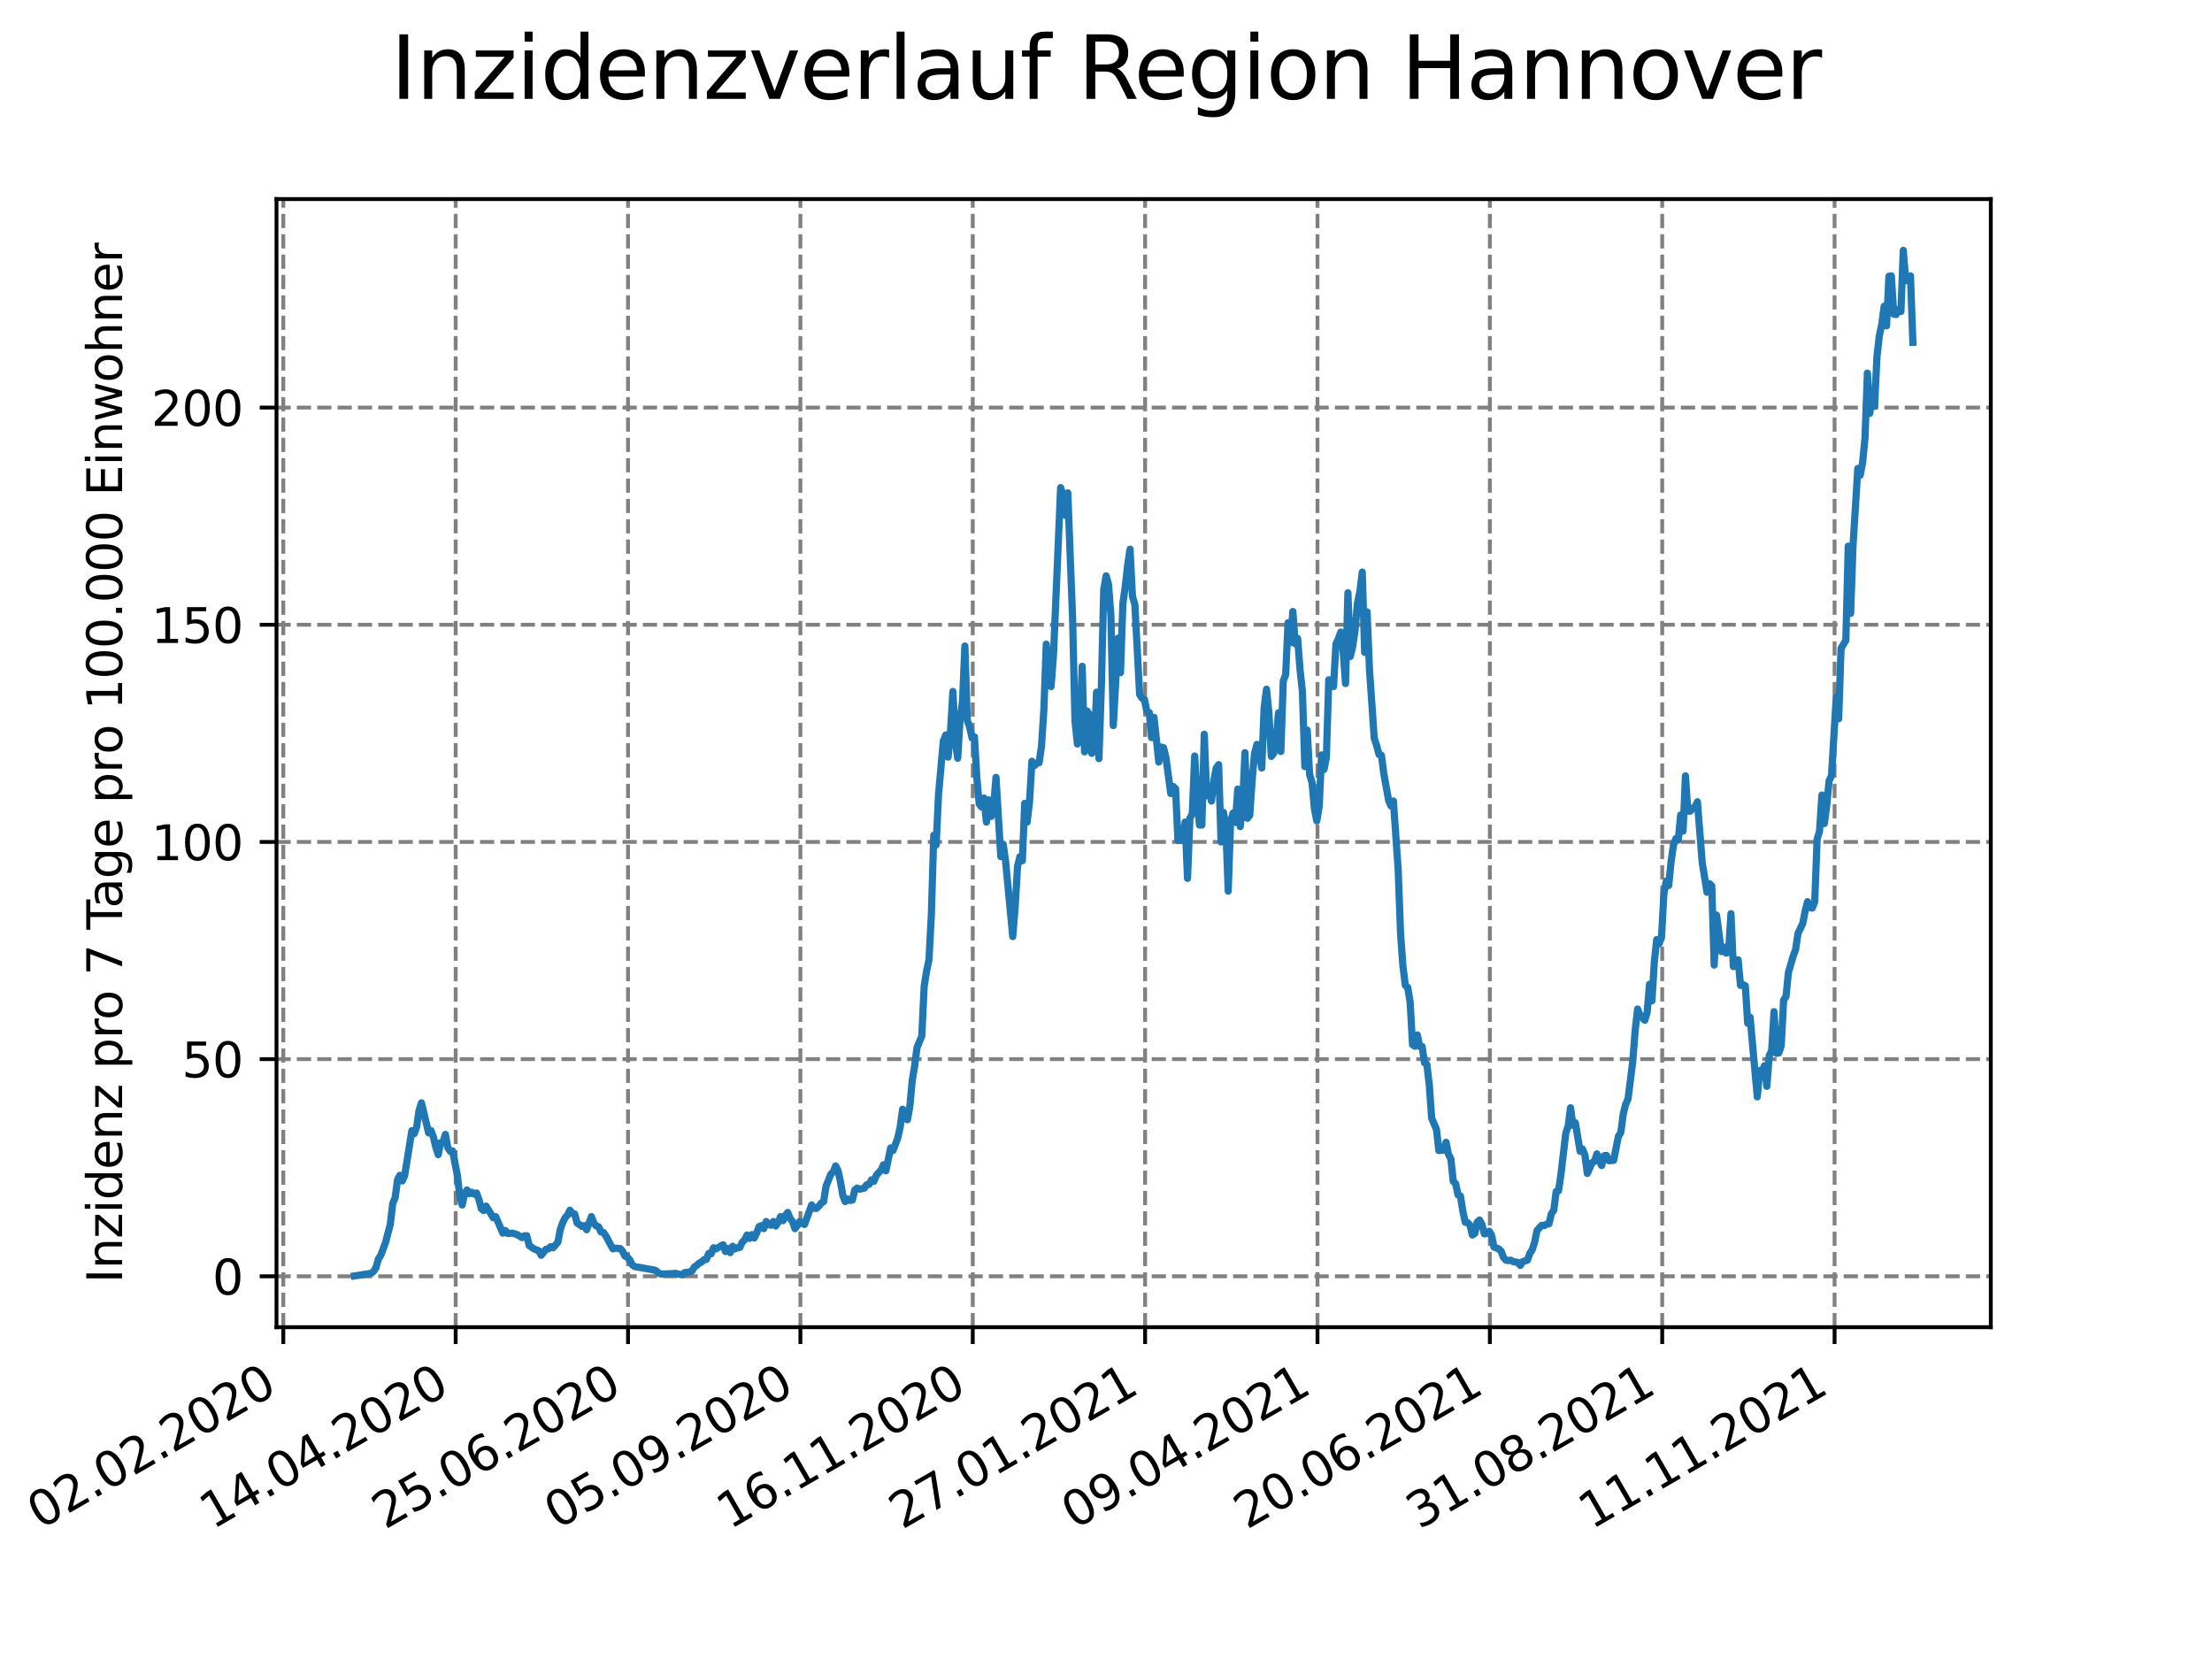 <?xml version="1.0" encoding="utf-8" standalone="no"?>
<!DOCTYPE svg PUBLIC "-//W3C//DTD SVG 1.1//EN"
  "http://www.w3.org/Graphics/SVG/1.1/DTD/svg11.dtd">
<svg xmlns:xlink="http://www.w3.org/1999/xlink" width="460.8pt" height="345.6pt" viewBox="0 0 460.8 345.6" xmlns="http://www.w3.org/2000/svg" version="1.1">
 <defs>
  <style type="text/css">*{stroke-linejoin: round; stroke-linecap: butt}</style>
 </defs>
 <g id="figure_1">
  <g id="patch_1">
   <path d="M 0 345.6 
L 460.8 345.6 
L 460.8 0 
L 0 0 
z
" style="fill: #ffffff"/>
  </g>
  <g id="axes_1">
   <g id="patch_2">
    <path d="M 57.6 276.48 
L 414.72 276.48 
L 414.72 41.472 
L 57.6 41.472 
z
" style="fill: #ffffff"/>
   </g>
   <g id="matplotlib.axis_1">
    <g id="xtick_1">
     <g id="line2d_1">
      <path d="M 59.017 276.48 
L 59.017 41.472 
" clip-path="url(#p703b6e225c)" style="fill: none; stroke-dasharray: 2.96,1.28; stroke-dashoffset: 0; stroke: #808080; stroke-width: 0.8"/>
     </g>
     <g id="line2d_2">
      <defs>
       <path id="md70d2557c0" d="M 0 0 
L 0 3.5 
" style="stroke: #000000; stroke-width: 0.8"/>
      </defs>
      <g>
       <use xlink:href="#md70d2557c0" x="59.017" y="276.48" style="stroke: #000000; stroke-width: 0.8"/>
      </g>
     </g>
     <g id="text_1">
      <!-- 02.02.2020 -->
      <g transform="translate(8.392 318.689)rotate(-30)scale(0.1 -0.1)">
       <defs>
        <path id="DejaVuSans-30" d="M 2034 4250 
Q 1547 4250 1301 3770 
Q 1056 3291 1056 2328 
Q 1056 1369 1301 889 
Q 1547 409 2034 409 
Q 2525 409 2770 889 
Q 3016 1369 3016 2328 
Q 3016 3291 2770 3770 
Q 2525 4250 2034 4250 
z
M 2034 4750 
Q 2819 4750 3233 4129 
Q 3647 3509 3647 2328 
Q 3647 1150 3233 529 
Q 2819 -91 2034 -91 
Q 1250 -91 836 529 
Q 422 1150 422 2328 
Q 422 3509 836 4129 
Q 1250 4750 2034 4750 
z
" transform="scale(0.016)"/>
        <path id="DejaVuSans-32" d="M 1228 531 
L 3431 531 
L 3431 0 
L 469 0 
L 469 531 
Q 828 903 1448 1529 
Q 2069 2156 2228 2338 
Q 2531 2678 2651 2914 
Q 2772 3150 2772 3378 
Q 2772 3750 2511 3984 
Q 2250 4219 1831 4219 
Q 1534 4219 1204 4116 
Q 875 4013 500 3803 
L 500 4441 
Q 881 4594 1212 4672 
Q 1544 4750 1819 4750 
Q 2544 4750 2975 4387 
Q 3406 4025 3406 3419 
Q 3406 3131 3298 2873 
Q 3191 2616 2906 2266 
Q 2828 2175 2409 1742 
Q 1991 1309 1228 531 
z
" transform="scale(0.016)"/>
        <path id="DejaVuSans-2e" d="M 684 794 
L 1344 794 
L 1344 0 
L 684 0 
L 684 794 
z
" transform="scale(0.016)"/>
       </defs>
       <use xlink:href="#DejaVuSans-30"/>
       <use xlink:href="#DejaVuSans-32" x="63.623"/>
       <use xlink:href="#DejaVuSans-2e" x="127.246"/>
       <use xlink:href="#DejaVuSans-30" x="159.033"/>
       <use xlink:href="#DejaVuSans-32" x="222.656"/>
       <use xlink:href="#DejaVuSans-2e" x="286.279"/>
       <use xlink:href="#DejaVuSans-32" x="318.066"/>
       <use xlink:href="#DejaVuSans-30" x="381.689"/>
       <use xlink:href="#DejaVuSans-32" x="445.312"/>
       <use xlink:href="#DejaVuSans-30" x="508.936"/>
      </g>
     </g>
    </g>
    <g id="xtick_2">
     <g id="line2d_3">
      <path d="M 94.924 276.48 
L 94.924 41.472 
" clip-path="url(#p703b6e225c)" style="fill: none; stroke-dasharray: 2.96,1.28; stroke-dashoffset: 0; stroke: #808080; stroke-width: 0.8"/>
     </g>
     <g id="line2d_4">
      <g>
       <use xlink:href="#md70d2557c0" x="94.924" y="276.48" style="stroke: #000000; stroke-width: 0.8"/>
      </g>
     </g>
     <g id="text_2">
      <!-- 14.04.2020 -->
      <g transform="translate(44.298 318.689)rotate(-30)scale(0.1 -0.1)">
       <defs>
        <path id="DejaVuSans-31" d="M 794 531 
L 1825 531 
L 1825 4091 
L 703 3866 
L 703 4441 
L 1819 4666 
L 2450 4666 
L 2450 531 
L 3481 531 
L 3481 0 
L 794 0 
L 794 531 
z
" transform="scale(0.016)"/>
        <path id="DejaVuSans-34" d="M 2419 4116 
L 825 1625 
L 2419 1625 
L 2419 4116 
z
M 2253 4666 
L 3047 4666 
L 3047 1625 
L 3713 1625 
L 3713 1100 
L 3047 1100 
L 3047 0 
L 2419 0 
L 2419 1100 
L 313 1100 
L 313 1709 
L 2253 4666 
z
" transform="scale(0.016)"/>
       </defs>
       <use xlink:href="#DejaVuSans-31"/>
       <use xlink:href="#DejaVuSans-34" x="63.623"/>
       <use xlink:href="#DejaVuSans-2e" x="127.246"/>
       <use xlink:href="#DejaVuSans-30" x="159.033"/>
       <use xlink:href="#DejaVuSans-34" x="222.656"/>
       <use xlink:href="#DejaVuSans-2e" x="286.279"/>
       <use xlink:href="#DejaVuSans-32" x="318.066"/>
       <use xlink:href="#DejaVuSans-30" x="381.689"/>
       <use xlink:href="#DejaVuSans-32" x="445.312"/>
       <use xlink:href="#DejaVuSans-30" x="508.936"/>
      </g>
     </g>
    </g>
    <g id="xtick_3">
     <g id="line2d_5">
      <path d="M 130.83 276.48 
L 130.83 41.472 
" clip-path="url(#p703b6e225c)" style="fill: none; stroke-dasharray: 2.96,1.28; stroke-dashoffset: 0; stroke: #808080; stroke-width: 0.8"/>
     </g>
     <g id="line2d_6">
      <g>
       <use xlink:href="#md70d2557c0" x="130.83" y="276.48" style="stroke: #000000; stroke-width: 0.8"/>
      </g>
     </g>
     <g id="text_3">
      <!-- 25.06.2020 -->
      <g transform="translate(80.205 318.689)rotate(-30)scale(0.1 -0.1)">
       <defs>
        <path id="DejaVuSans-35" d="M 691 4666 
L 3169 4666 
L 3169 4134 
L 1269 4134 
L 1269 2991 
Q 1406 3038 1543 3061 
Q 1681 3084 1819 3084 
Q 2600 3084 3056 2656 
Q 3513 2228 3513 1497 
Q 3513 744 3044 326 
Q 2575 -91 1722 -91 
Q 1428 -91 1123 -41 
Q 819 9 494 109 
L 494 744 
Q 775 591 1075 516 
Q 1375 441 1709 441 
Q 2250 441 2565 725 
Q 2881 1009 2881 1497 
Q 2881 1984 2565 2268 
Q 2250 2553 1709 2553 
Q 1456 2553 1204 2497 
Q 953 2441 691 2322 
L 691 4666 
z
" transform="scale(0.016)"/>
        <path id="DejaVuSans-36" d="M 2113 2584 
Q 1688 2584 1439 2293 
Q 1191 2003 1191 1497 
Q 1191 994 1439 701 
Q 1688 409 2113 409 
Q 2538 409 2786 701 
Q 3034 994 3034 1497 
Q 3034 2003 2786 2293 
Q 2538 2584 2113 2584 
z
M 3366 4563 
L 3366 3988 
Q 3128 4100 2886 4159 
Q 2644 4219 2406 4219 
Q 1781 4219 1451 3797 
Q 1122 3375 1075 2522 
Q 1259 2794 1537 2939 
Q 1816 3084 2150 3084 
Q 2853 3084 3261 2657 
Q 3669 2231 3669 1497 
Q 3669 778 3244 343 
Q 2819 -91 2113 -91 
Q 1303 -91 875 529 
Q 447 1150 447 2328 
Q 447 3434 972 4092 
Q 1497 4750 2381 4750 
Q 2619 4750 2861 4703 
Q 3103 4656 3366 4563 
z
" transform="scale(0.016)"/>
       </defs>
       <use xlink:href="#DejaVuSans-32"/>
       <use xlink:href="#DejaVuSans-35" x="63.623"/>
       <use xlink:href="#DejaVuSans-2e" x="127.246"/>
       <use xlink:href="#DejaVuSans-30" x="159.033"/>
       <use xlink:href="#DejaVuSans-36" x="222.656"/>
       <use xlink:href="#DejaVuSans-2e" x="286.279"/>
       <use xlink:href="#DejaVuSans-32" x="318.066"/>
       <use xlink:href="#DejaVuSans-30" x="381.689"/>
       <use xlink:href="#DejaVuSans-32" x="445.312"/>
       <use xlink:href="#DejaVuSans-30" x="508.936"/>
      </g>
     </g>
    </g>
    <g id="xtick_4">
     <g id="line2d_7">
      <path d="M 166.737 276.48 
L 166.737 41.472 
" clip-path="url(#p703b6e225c)" style="fill: none; stroke-dasharray: 2.96,1.28; stroke-dashoffset: 0; stroke: #808080; stroke-width: 0.8"/>
     </g>
     <g id="line2d_8">
      <g>
       <use xlink:href="#md70d2557c0" x="166.737" y="276.48" style="stroke: #000000; stroke-width: 0.8"/>
      </g>
     </g>
     <g id="text_4">
      <!-- 05.09.2020 -->
      <g transform="translate(116.111 318.689)rotate(-30)scale(0.1 -0.1)">
       <defs>
        <path id="DejaVuSans-39" d="M 703 97 
L 703 672 
Q 941 559 1184 500 
Q 1428 441 1663 441 
Q 2288 441 2617 861 
Q 2947 1281 2994 2138 
Q 2813 1869 2534 1725 
Q 2256 1581 1919 1581 
Q 1219 1581 811 2004 
Q 403 2428 403 3163 
Q 403 3881 828 4315 
Q 1253 4750 1959 4750 
Q 2769 4750 3195 4129 
Q 3622 3509 3622 2328 
Q 3622 1225 3098 567 
Q 2575 -91 1691 -91 
Q 1453 -91 1209 -44 
Q 966 3 703 97 
z
M 1959 2075 
Q 2384 2075 2632 2365 
Q 2881 2656 2881 3163 
Q 2881 3666 2632 3958 
Q 2384 4250 1959 4250 
Q 1534 4250 1286 3958 
Q 1038 3666 1038 3163 
Q 1038 2656 1286 2365 
Q 1534 2075 1959 2075 
z
" transform="scale(0.016)"/>
       </defs>
       <use xlink:href="#DejaVuSans-30"/>
       <use xlink:href="#DejaVuSans-35" x="63.623"/>
       <use xlink:href="#DejaVuSans-2e" x="127.246"/>
       <use xlink:href="#DejaVuSans-30" x="159.033"/>
       <use xlink:href="#DejaVuSans-39" x="222.656"/>
       <use xlink:href="#DejaVuSans-2e" x="286.279"/>
       <use xlink:href="#DejaVuSans-32" x="318.066"/>
       <use xlink:href="#DejaVuSans-30" x="381.689"/>
       <use xlink:href="#DejaVuSans-32" x="445.312"/>
       <use xlink:href="#DejaVuSans-30" x="508.936"/>
      </g>
     </g>
    </g>
    <g id="xtick_5">
     <g id="line2d_9">
      <path d="M 202.643 276.48 
L 202.643 41.472 
" clip-path="url(#p703b6e225c)" style="fill: none; stroke-dasharray: 2.96,1.28; stroke-dashoffset: 0; stroke: #808080; stroke-width: 0.8"/>
     </g>
     <g id="line2d_10">
      <g>
       <use xlink:href="#md70d2557c0" x="202.643" y="276.48" style="stroke: #000000; stroke-width: 0.8"/>
      </g>
     </g>
     <g id="text_5">
      <!-- 16.11.2020 -->
      <g transform="translate(152.018 318.689)rotate(-30)scale(0.1 -0.1)">
       <use xlink:href="#DejaVuSans-31"/>
       <use xlink:href="#DejaVuSans-36" x="63.623"/>
       <use xlink:href="#DejaVuSans-2e" x="127.246"/>
       <use xlink:href="#DejaVuSans-31" x="159.033"/>
       <use xlink:href="#DejaVuSans-31" x="222.656"/>
       <use xlink:href="#DejaVuSans-2e" x="286.279"/>
       <use xlink:href="#DejaVuSans-32" x="318.066"/>
       <use xlink:href="#DejaVuSans-30" x="381.689"/>
       <use xlink:href="#DejaVuSans-32" x="445.312"/>
       <use xlink:href="#DejaVuSans-30" x="508.936"/>
      </g>
     </g>
    </g>
    <g id="xtick_6">
     <g id="line2d_11">
      <path d="M 238.55 276.48 
L 238.55 41.472 
" clip-path="url(#p703b6e225c)" style="fill: none; stroke-dasharray: 2.96,1.28; stroke-dashoffset: 0; stroke: #808080; stroke-width: 0.8"/>
     </g>
     <g id="line2d_12">
      <g>
       <use xlink:href="#md70d2557c0" x="238.55" y="276.48" style="stroke: #000000; stroke-width: 0.8"/>
      </g>
     </g>
     <g id="text_6">
      <!-- 27.01.2021 -->
      <g transform="translate(187.924 318.689)rotate(-30)scale(0.1 -0.1)">
       <defs>
        <path id="DejaVuSans-37" d="M 525 4666 
L 3525 4666 
L 3525 4397 
L 1831 0 
L 1172 0 
L 2766 4134 
L 525 4134 
L 525 4666 
z
" transform="scale(0.016)"/>
       </defs>
       <use xlink:href="#DejaVuSans-32"/>
       <use xlink:href="#DejaVuSans-37" x="63.623"/>
       <use xlink:href="#DejaVuSans-2e" x="127.246"/>
       <use xlink:href="#DejaVuSans-30" x="159.033"/>
       <use xlink:href="#DejaVuSans-31" x="222.656"/>
       <use xlink:href="#DejaVuSans-2e" x="286.279"/>
       <use xlink:href="#DejaVuSans-32" x="318.066"/>
       <use xlink:href="#DejaVuSans-30" x="381.689"/>
       <use xlink:href="#DejaVuSans-32" x="445.312"/>
       <use xlink:href="#DejaVuSans-31" x="508.936"/>
      </g>
     </g>
    </g>
    <g id="xtick_7">
     <g id="line2d_13">
      <path d="M 274.456 276.48 
L 274.456 41.472 
" clip-path="url(#p703b6e225c)" style="fill: none; stroke-dasharray: 2.96,1.28; stroke-dashoffset: 0; stroke: #808080; stroke-width: 0.8"/>
     </g>
     <g id="line2d_14">
      <g>
       <use xlink:href="#md70d2557c0" x="274.456" y="276.48" style="stroke: #000000; stroke-width: 0.8"/>
      </g>
     </g>
     <g id="text_7">
      <!-- 09.04.2021 -->
      <g transform="translate(223.831 318.689)rotate(-30)scale(0.1 -0.1)">
       <use xlink:href="#DejaVuSans-30"/>
       <use xlink:href="#DejaVuSans-39" x="63.623"/>
       <use xlink:href="#DejaVuSans-2e" x="127.246"/>
       <use xlink:href="#DejaVuSans-30" x="159.033"/>
       <use xlink:href="#DejaVuSans-34" x="222.656"/>
       <use xlink:href="#DejaVuSans-2e" x="286.279"/>
       <use xlink:href="#DejaVuSans-32" x="318.066"/>
       <use xlink:href="#DejaVuSans-30" x="381.689"/>
       <use xlink:href="#DejaVuSans-32" x="445.312"/>
       <use xlink:href="#DejaVuSans-31" x="508.936"/>
      </g>
     </g>
    </g>
    <g id="xtick_8">
     <g id="line2d_15">
      <path d="M 310.363 276.48 
L 310.363 41.472 
" clip-path="url(#p703b6e225c)" style="fill: none; stroke-dasharray: 2.96,1.28; stroke-dashoffset: 0; stroke: #808080; stroke-width: 0.8"/>
     </g>
     <g id="line2d_16">
      <g>
       <use xlink:href="#md70d2557c0" x="310.363" y="276.48" style="stroke: #000000; stroke-width: 0.8"/>
      </g>
     </g>
     <g id="text_8">
      <!-- 20.06.2021 -->
      <g transform="translate(259.737 318.689)rotate(-30)scale(0.1 -0.1)">
       <use xlink:href="#DejaVuSans-32"/>
       <use xlink:href="#DejaVuSans-30" x="63.623"/>
       <use xlink:href="#DejaVuSans-2e" x="127.246"/>
       <use xlink:href="#DejaVuSans-30" x="159.033"/>
       <use xlink:href="#DejaVuSans-36" x="222.656"/>
       <use xlink:href="#DejaVuSans-2e" x="286.279"/>
       <use xlink:href="#DejaVuSans-32" x="318.066"/>
       <use xlink:href="#DejaVuSans-30" x="381.689"/>
       <use xlink:href="#DejaVuSans-32" x="445.312"/>
       <use xlink:href="#DejaVuSans-31" x="508.936"/>
      </g>
     </g>
    </g>
    <g id="xtick_9">
     <g id="line2d_17">
      <path d="M 346.269 276.48 
L 346.269 41.472 
" clip-path="url(#p703b6e225c)" style="fill: none; stroke-dasharray: 2.96,1.28; stroke-dashoffset: 0; stroke: #808080; stroke-width: 0.8"/>
     </g>
     <g id="line2d_18">
      <g>
       <use xlink:href="#md70d2557c0" x="346.269" y="276.48" style="stroke: #000000; stroke-width: 0.8"/>
      </g>
     </g>
     <g id="text_9">
      <!-- 31.08.2021 -->
      <g transform="translate(295.644 318.689)rotate(-30)scale(0.1 -0.1)">
       <defs>
        <path id="DejaVuSans-33" d="M 2597 2516 
Q 3050 2419 3304 2112 
Q 3559 1806 3559 1356 
Q 3559 666 3084 287 
Q 2609 -91 1734 -91 
Q 1441 -91 1130 -33 
Q 819 25 488 141 
L 488 750 
Q 750 597 1062 519 
Q 1375 441 1716 441 
Q 2309 441 2620 675 
Q 2931 909 2931 1356 
Q 2931 1769 2642 2001 
Q 2353 2234 1838 2234 
L 1294 2234 
L 1294 2753 
L 1863 2753 
Q 2328 2753 2575 2939 
Q 2822 3125 2822 3475 
Q 2822 3834 2567 4026 
Q 2313 4219 1838 4219 
Q 1578 4219 1281 4162 
Q 984 4106 628 3988 
L 628 4550 
Q 988 4650 1302 4700 
Q 1616 4750 1894 4750 
Q 2613 4750 3031 4423 
Q 3450 4097 3450 3541 
Q 3450 3153 3228 2886 
Q 3006 2619 2597 2516 
z
" transform="scale(0.016)"/>
        <path id="DejaVuSans-38" d="M 2034 2216 
Q 1584 2216 1326 1975 
Q 1069 1734 1069 1313 
Q 1069 891 1326 650 
Q 1584 409 2034 409 
Q 2484 409 2743 651 
Q 3003 894 3003 1313 
Q 3003 1734 2745 1975 
Q 2488 2216 2034 2216 
z
M 1403 2484 
Q 997 2584 770 2862 
Q 544 3141 544 3541 
Q 544 4100 942 4425 
Q 1341 4750 2034 4750 
Q 2731 4750 3128 4425 
Q 3525 4100 3525 3541 
Q 3525 3141 3298 2862 
Q 3072 2584 2669 2484 
Q 3125 2378 3379 2068 
Q 3634 1759 3634 1313 
Q 3634 634 3220 271 
Q 2806 -91 2034 -91 
Q 1263 -91 848 271 
Q 434 634 434 1313 
Q 434 1759 690 2068 
Q 947 2378 1403 2484 
z
M 1172 3481 
Q 1172 3119 1398 2916 
Q 1625 2713 2034 2713 
Q 2441 2713 2670 2916 
Q 2900 3119 2900 3481 
Q 2900 3844 2670 4047 
Q 2441 4250 2034 4250 
Q 1625 4250 1398 4047 
Q 1172 3844 1172 3481 
z
" transform="scale(0.016)"/>
       </defs>
       <use xlink:href="#DejaVuSans-33"/>
       <use xlink:href="#DejaVuSans-31" x="63.623"/>
       <use xlink:href="#DejaVuSans-2e" x="127.246"/>
       <use xlink:href="#DejaVuSans-30" x="159.033"/>
       <use xlink:href="#DejaVuSans-38" x="222.656"/>
       <use xlink:href="#DejaVuSans-2e" x="286.279"/>
       <use xlink:href="#DejaVuSans-32" x="318.066"/>
       <use xlink:href="#DejaVuSans-30" x="381.689"/>
       <use xlink:href="#DejaVuSans-32" x="445.312"/>
       <use xlink:href="#DejaVuSans-31" x="508.936"/>
      </g>
     </g>
    </g>
    <g id="xtick_10">
     <g id="line2d_19">
      <path d="M 382.176 276.48 
L 382.176 41.472 
" clip-path="url(#p703b6e225c)" style="fill: none; stroke-dasharray: 2.96,1.28; stroke-dashoffset: 0; stroke: #808080; stroke-width: 0.8"/>
     </g>
     <g id="line2d_20">
      <g>
       <use xlink:href="#md70d2557c0" x="382.176" y="276.48" style="stroke: #000000; stroke-width: 0.8"/>
      </g>
     </g>
     <g id="text_10">
      <!-- 11.11.2021 -->
      <g transform="translate(331.55 318.689)rotate(-30)scale(0.1 -0.1)">
       <use xlink:href="#DejaVuSans-31"/>
       <use xlink:href="#DejaVuSans-31" x="63.623"/>
       <use xlink:href="#DejaVuSans-2e" x="127.246"/>
       <use xlink:href="#DejaVuSans-31" x="159.033"/>
       <use xlink:href="#DejaVuSans-31" x="222.656"/>
       <use xlink:href="#DejaVuSans-2e" x="286.279"/>
       <use xlink:href="#DejaVuSans-32" x="318.066"/>
       <use xlink:href="#DejaVuSans-30" x="381.689"/>
       <use xlink:href="#DejaVuSans-32" x="445.312"/>
       <use xlink:href="#DejaVuSans-31" x="508.936"/>
      </g>
     </g>
    </g>
   </g>
   <g id="matplotlib.axis_2">
    <g id="ytick_1">
     <g id="line2d_21">
      <path d="M 57.6 265.876 
L 414.72 265.876 
" clip-path="url(#p703b6e225c)" style="fill: none; stroke-dasharray: 2.96,1.28; stroke-dashoffset: 0; stroke: #808080; stroke-width: 0.8"/>
     </g>
     <g id="line2d_22">
      <defs>
       <path id="mdb918e84e8" d="M 0 0 
L -3.5 0 
" style="stroke: #000000; stroke-width: 0.8"/>
      </defs>
      <g>
       <use xlink:href="#mdb918e84e8" x="57.6" y="265.876" style="stroke: #000000; stroke-width: 0.8"/>
      </g>
     </g>
     <g id="text_11">
      <!-- 0 -->
      <g transform="translate(44.237 269.675)scale(0.1 -0.1)">
       <use xlink:href="#DejaVuSans-30"/>
      </g>
     </g>
    </g>
    <g id="ytick_2">
     <g id="line2d_23">
      <path d="M 57.6 220.633 
L 414.72 220.633 
" clip-path="url(#p703b6e225c)" style="fill: none; stroke-dasharray: 2.96,1.28; stroke-dashoffset: 0; stroke: #808080; stroke-width: 0.8"/>
     </g>
     <g id="line2d_24">
      <g>
       <use xlink:href="#mdb918e84e8" x="57.6" y="220.633" style="stroke: #000000; stroke-width: 0.8"/>
      </g>
     </g>
     <g id="text_12">
      <!-- 50 -->
      <g transform="translate(37.875 224.432)scale(0.1 -0.1)">
       <use xlink:href="#DejaVuSans-35"/>
       <use xlink:href="#DejaVuSans-30" x="63.623"/>
      </g>
     </g>
    </g>
    <g id="ytick_3">
     <g id="line2d_25">
      <path d="M 57.6 175.389 
L 414.72 175.389 
" clip-path="url(#p703b6e225c)" style="fill: none; stroke-dasharray: 2.96,1.28; stroke-dashoffset: 0; stroke: #808080; stroke-width: 0.8"/>
     </g>
     <g id="line2d_26">
      <g>
       <use xlink:href="#mdb918e84e8" x="57.6" y="175.389" style="stroke: #000000; stroke-width: 0.8"/>
      </g>
     </g>
     <g id="text_13">
      <!-- 100 -->
      <g transform="translate(31.512 179.188)scale(0.1 -0.1)">
       <use xlink:href="#DejaVuSans-31"/>
       <use xlink:href="#DejaVuSans-30" x="63.623"/>
       <use xlink:href="#DejaVuSans-30" x="127.246"/>
      </g>
     </g>
    </g>
    <g id="ytick_4">
     <g id="line2d_27">
      <path d="M 57.6 130.146 
L 414.72 130.146 
" clip-path="url(#p703b6e225c)" style="fill: none; stroke-dasharray: 2.96,1.28; stroke-dashoffset: 0; stroke: #808080; stroke-width: 0.8"/>
     </g>
     <g id="line2d_28">
      <g>
       <use xlink:href="#mdb918e84e8" x="57.6" y="130.146" style="stroke: #000000; stroke-width: 0.8"/>
      </g>
     </g>
     <g id="text_14">
      <!-- 150 -->
      <g transform="translate(31.512 133.945)scale(0.1 -0.1)">
       <use xlink:href="#DejaVuSans-31"/>
       <use xlink:href="#DejaVuSans-35" x="63.623"/>
       <use xlink:href="#DejaVuSans-30" x="127.246"/>
      </g>
     </g>
    </g>
    <g id="ytick_5">
     <g id="line2d_29">
      <path d="M 57.6 84.902 
L 414.72 84.902 
" clip-path="url(#p703b6e225c)" style="fill: none; stroke-dasharray: 2.96,1.28; stroke-dashoffset: 0; stroke: #808080; stroke-width: 0.8"/>
     </g>
     <g id="line2d_30">
      <g>
       <use xlink:href="#mdb918e84e8" x="57.6" y="84.902" style="stroke: #000000; stroke-width: 0.8"/>
      </g>
     </g>
     <g id="text_15">
      <!-- 200 -->
      <g transform="translate(31.512 88.701)scale(0.1 -0.1)">
       <use xlink:href="#DejaVuSans-32"/>
       <use xlink:href="#DejaVuSans-30" x="63.623"/>
       <use xlink:href="#DejaVuSans-30" x="127.246"/>
      </g>
     </g>
    </g>
    <g id="text_16">
     <!-- Inzidenz pro 7 Tage pro 100.000 Einwohner -->
     <g transform="translate(25.433 267.301)rotate(-90)scale(0.1 -0.1)">
      <defs>
       <path id="DejaVuSans-49" d="M 628 4666 
L 1259 4666 
L 1259 0 
L 628 0 
L 628 4666 
z
" transform="scale(0.016)"/>
       <path id="DejaVuSans-6e" d="M 3513 2113 
L 3513 0 
L 2938 0 
L 2938 2094 
Q 2938 2591 2744 2837 
Q 2550 3084 2163 3084 
Q 1697 3084 1428 2787 
Q 1159 2491 1159 1978 
L 1159 0 
L 581 0 
L 581 3500 
L 1159 3500 
L 1159 2956 
Q 1366 3272 1645 3428 
Q 1925 3584 2291 3584 
Q 2894 3584 3203 3211 
Q 3513 2838 3513 2113 
z
" transform="scale(0.016)"/>
       <path id="DejaVuSans-7a" d="M 353 3500 
L 3084 3500 
L 3084 2975 
L 922 459 
L 3084 459 
L 3084 0 
L 275 0 
L 275 525 
L 2438 3041 
L 353 3041 
L 353 3500 
z
" transform="scale(0.016)"/>
       <path id="DejaVuSans-69" d="M 603 3500 
L 1178 3500 
L 1178 0 
L 603 0 
L 603 3500 
z
M 603 4863 
L 1178 4863 
L 1178 4134 
L 603 4134 
L 603 4863 
z
" transform="scale(0.016)"/>
       <path id="DejaVuSans-64" d="M 2906 2969 
L 2906 4863 
L 3481 4863 
L 3481 0 
L 2906 0 
L 2906 525 
Q 2725 213 2448 61 
Q 2172 -91 1784 -91 
Q 1150 -91 751 415 
Q 353 922 353 1747 
Q 353 2572 751 3078 
Q 1150 3584 1784 3584 
Q 2172 3584 2448 3432 
Q 2725 3281 2906 2969 
z
M 947 1747 
Q 947 1113 1208 752 
Q 1469 391 1925 391 
Q 2381 391 2643 752 
Q 2906 1113 2906 1747 
Q 2906 2381 2643 2742 
Q 2381 3103 1925 3103 
Q 1469 3103 1208 2742 
Q 947 2381 947 1747 
z
" transform="scale(0.016)"/>
       <path id="DejaVuSans-65" d="M 3597 1894 
L 3597 1613 
L 953 1613 
Q 991 1019 1311 708 
Q 1631 397 2203 397 
Q 2534 397 2845 478 
Q 3156 559 3463 722 
L 3463 178 
Q 3153 47 2828 -22 
Q 2503 -91 2169 -91 
Q 1331 -91 842 396 
Q 353 884 353 1716 
Q 353 2575 817 3079 
Q 1281 3584 2069 3584 
Q 2775 3584 3186 3129 
Q 3597 2675 3597 1894 
z
M 3022 2063 
Q 3016 2534 2758 2815 
Q 2500 3097 2075 3097 
Q 1594 3097 1305 2825 
Q 1016 2553 972 2059 
L 3022 2063 
z
" transform="scale(0.016)"/>
       <path id="DejaVuSans-20" transform="scale(0.016)"/>
       <path id="DejaVuSans-70" d="M 1159 525 
L 1159 -1331 
L 581 -1331 
L 581 3500 
L 1159 3500 
L 1159 2969 
Q 1341 3281 1617 3432 
Q 1894 3584 2278 3584 
Q 2916 3584 3314 3078 
Q 3713 2572 3713 1747 
Q 3713 922 3314 415 
Q 2916 -91 2278 -91 
Q 1894 -91 1617 61 
Q 1341 213 1159 525 
z
M 3116 1747 
Q 3116 2381 2855 2742 
Q 2594 3103 2138 3103 
Q 1681 3103 1420 2742 
Q 1159 2381 1159 1747 
Q 1159 1113 1420 752 
Q 1681 391 2138 391 
Q 2594 391 2855 752 
Q 3116 1113 3116 1747 
z
" transform="scale(0.016)"/>
       <path id="DejaVuSans-72" d="M 2631 2963 
Q 2534 3019 2420 3045 
Q 2306 3072 2169 3072 
Q 1681 3072 1420 2755 
Q 1159 2438 1159 1844 
L 1159 0 
L 581 0 
L 581 3500 
L 1159 3500 
L 1159 2956 
Q 1341 3275 1631 3429 
Q 1922 3584 2338 3584 
Q 2397 3584 2469 3576 
Q 2541 3569 2628 3553 
L 2631 2963 
z
" transform="scale(0.016)"/>
       <path id="DejaVuSans-6f" d="M 1959 3097 
Q 1497 3097 1228 2736 
Q 959 2375 959 1747 
Q 959 1119 1226 758 
Q 1494 397 1959 397 
Q 2419 397 2687 759 
Q 2956 1122 2956 1747 
Q 2956 2369 2687 2733 
Q 2419 3097 1959 3097 
z
M 1959 3584 
Q 2709 3584 3137 3096 
Q 3566 2609 3566 1747 
Q 3566 888 3137 398 
Q 2709 -91 1959 -91 
Q 1206 -91 779 398 
Q 353 888 353 1747 
Q 353 2609 779 3096 
Q 1206 3584 1959 3584 
z
" transform="scale(0.016)"/>
       <path id="DejaVuSans-54" d="M -19 4666 
L 3928 4666 
L 3928 4134 
L 2272 4134 
L 2272 0 
L 1638 0 
L 1638 4134 
L -19 4134 
L -19 4666 
z
" transform="scale(0.016)"/>
       <path id="DejaVuSans-61" d="M 2194 1759 
Q 1497 1759 1228 1600 
Q 959 1441 959 1056 
Q 959 750 1161 570 
Q 1363 391 1709 391 
Q 2188 391 2477 730 
Q 2766 1069 2766 1631 
L 2766 1759 
L 2194 1759 
z
M 3341 1997 
L 3341 0 
L 2766 0 
L 2766 531 
Q 2569 213 2275 61 
Q 1981 -91 1556 -91 
Q 1019 -91 701 211 
Q 384 513 384 1019 
Q 384 1609 779 1909 
Q 1175 2209 1959 2209 
L 2766 2209 
L 2766 2266 
Q 2766 2663 2505 2880 
Q 2244 3097 1772 3097 
Q 1472 3097 1187 3025 
Q 903 2953 641 2809 
L 641 3341 
Q 956 3463 1253 3523 
Q 1550 3584 1831 3584 
Q 2591 3584 2966 3190 
Q 3341 2797 3341 1997 
z
" transform="scale(0.016)"/>
       <path id="DejaVuSans-67" d="M 2906 1791 
Q 2906 2416 2648 2759 
Q 2391 3103 1925 3103 
Q 1463 3103 1205 2759 
Q 947 2416 947 1791 
Q 947 1169 1205 825 
Q 1463 481 1925 481 
Q 2391 481 2648 825 
Q 2906 1169 2906 1791 
z
M 3481 434 
Q 3481 -459 3084 -895 
Q 2688 -1331 1869 -1331 
Q 1566 -1331 1297 -1286 
Q 1028 -1241 775 -1147 
L 775 -588 
Q 1028 -725 1275 -790 
Q 1522 -856 1778 -856 
Q 2344 -856 2625 -561 
Q 2906 -266 2906 331 
L 2906 616 
Q 2728 306 2450 153 
Q 2172 0 1784 0 
Q 1141 0 747 490 
Q 353 981 353 1791 
Q 353 2603 747 3093 
Q 1141 3584 1784 3584 
Q 2172 3584 2450 3431 
Q 2728 3278 2906 2969 
L 2906 3500 
L 3481 3500 
L 3481 434 
z
" transform="scale(0.016)"/>
       <path id="DejaVuSans-45" d="M 628 4666 
L 3578 4666 
L 3578 4134 
L 1259 4134 
L 1259 2753 
L 3481 2753 
L 3481 2222 
L 1259 2222 
L 1259 531 
L 3634 531 
L 3634 0 
L 628 0 
L 628 4666 
z
" transform="scale(0.016)"/>
       <path id="DejaVuSans-77" d="M 269 3500 
L 844 3500 
L 1563 769 
L 2278 3500 
L 2956 3500 
L 3675 769 
L 4391 3500 
L 4966 3500 
L 4050 0 
L 3372 0 
L 2619 2869 
L 1863 0 
L 1184 0 
L 269 3500 
z
" transform="scale(0.016)"/>
       <path id="DejaVuSans-68" d="M 3513 2113 
L 3513 0 
L 2938 0 
L 2938 2094 
Q 2938 2591 2744 2837 
Q 2550 3084 2163 3084 
Q 1697 3084 1428 2787 
Q 1159 2491 1159 1978 
L 1159 0 
L 581 0 
L 581 4863 
L 1159 4863 
L 1159 2956 
Q 1366 3272 1645 3428 
Q 1925 3584 2291 3584 
Q 2894 3584 3203 3211 
Q 3513 2838 3513 2113 
z
" transform="scale(0.016)"/>
      </defs>
      <use xlink:href="#DejaVuSans-49"/>
      <use xlink:href="#DejaVuSans-6e" x="29.492"/>
      <use xlink:href="#DejaVuSans-7a" x="92.871"/>
      <use xlink:href="#DejaVuSans-69" x="145.361"/>
      <use xlink:href="#DejaVuSans-64" x="173.145"/>
      <use xlink:href="#DejaVuSans-65" x="236.621"/>
      <use xlink:href="#DejaVuSans-6e" x="298.145"/>
      <use xlink:href="#DejaVuSans-7a" x="361.523"/>
      <use xlink:href="#DejaVuSans-20" x="414.014"/>
      <use xlink:href="#DejaVuSans-70" x="445.801"/>
      <use xlink:href="#DejaVuSans-72" x="509.277"/>
      <use xlink:href="#DejaVuSans-6f" x="548.141"/>
      <use xlink:href="#DejaVuSans-20" x="609.322"/>
      <use xlink:href="#DejaVuSans-37" x="641.109"/>
      <use xlink:href="#DejaVuSans-20" x="704.732"/>
      <use xlink:href="#DejaVuSans-54" x="736.52"/>
      <use xlink:href="#DejaVuSans-61" x="781.104"/>
      <use xlink:href="#DejaVuSans-67" x="842.383"/>
      <use xlink:href="#DejaVuSans-65" x="905.859"/>
      <use xlink:href="#DejaVuSans-20" x="967.383"/>
      <use xlink:href="#DejaVuSans-70" x="999.17"/>
      <use xlink:href="#DejaVuSans-72" x="1062.646"/>
      <use xlink:href="#DejaVuSans-6f" x="1101.51"/>
      <use xlink:href="#DejaVuSans-20" x="1162.691"/>
      <use xlink:href="#DejaVuSans-31" x="1194.479"/>
      <use xlink:href="#DejaVuSans-30" x="1258.102"/>
      <use xlink:href="#DejaVuSans-30" x="1321.725"/>
      <use xlink:href="#DejaVuSans-2e" x="1385.348"/>
      <use xlink:href="#DejaVuSans-30" x="1417.135"/>
      <use xlink:href="#DejaVuSans-30" x="1480.758"/>
      <use xlink:href="#DejaVuSans-30" x="1544.381"/>
      <use xlink:href="#DejaVuSans-20" x="1608.004"/>
      <use xlink:href="#DejaVuSans-45" x="1639.791"/>
      <use xlink:href="#DejaVuSans-69" x="1702.975"/>
      <use xlink:href="#DejaVuSans-6e" x="1730.758"/>
      <use xlink:href="#DejaVuSans-77" x="1794.137"/>
      <use xlink:href="#DejaVuSans-6f" x="1875.924"/>
      <use xlink:href="#DejaVuSans-68" x="1937.105"/>
      <use xlink:href="#DejaVuSans-6e" x="2000.484"/>
      <use xlink:href="#DejaVuSans-65" x="2063.863"/>
      <use xlink:href="#DejaVuSans-72" x="2125.387"/>
     </g>
    </g>
   </g>
   <g id="line2d_31">
    <path d="M 73.833 265.798 
L 77.324 265.25 
L 77.822 264.859 
L 78.321 264.077 
L 78.82 262.279 
L 79.318 261.497 
L 80.316 258.838 
L 81.313 255.006 
L 81.812 250.705 
L 82.311 249.532 
L 82.809 245.779 
L 83.308 244.84 
L 83.807 246.013 
L 84.305 244.84 
L 85.802 235.534 
L 86.3 236.16 
L 86.799 234.752 
L 87.298 231.311 
L 87.796 229.747 
L 89.292 236.003 
L 89.791 235.534 
L 90.29 236.864 
L 90.789 238.975 
L 91.287 240.539 
L 91.786 238.037 
L 92.285 238.037 
L 92.783 236.316 
L 93.282 239.053 
L 93.781 239.835 
L 94.279 239.757 
L 95.277 244.84 
L 95.776 249.141 
L 96.274 251.018 
L 96.773 248.75 
L 97.272 247.89 
L 97.77 248.672 
L 98.269 248.359 
L 98.768 248.75 
L 99.266 248.516 
L 99.765 249.845 
L 100.264 251.8 
L 100.763 252.191 
L 101.261 251.253 
L 102.757 253.677 
L 103.256 253.442 
L 104.752 256.883 
L 105.251 256.336 
L 105.75 256.961 
L 106.747 256.883 
L 107.744 257.196 
L 108.742 257.821 
L 109.241 257.43 
L 109.739 257.43 
L 110.238 259.464 
L 111.235 260.167 
L 112.233 260.558 
L 112.731 261.497 
L 113.729 260.246 
L 114.228 260.167 
L 114.726 259.698 
L 115.225 259.933 
L 116.222 258.76 
L 116.721 256.101 
L 117.22 254.693 
L 117.718 253.677 
L 118.217 253.129 
L 118.716 252.113 
L 119.215 252.738 
L 119.713 252.895 
L 120.212 254.772 
L 121.209 255.475 
L 121.708 255.319 
L 122.207 256.179 
L 123.204 253.442 
L 123.703 254.772 
L 124.202 255.397 
L 124.7 255.554 
L 125.199 256.648 
L 125.698 256.727 
L 126.196 257.43 
L 127.194 259.307 
L 127.692 260.167 
L 128.191 260.011 
L 129.189 260.089 
L 129.687 260.637 
L 130.186 261.653 
L 130.685 261.888 
L 131.183 262.435 
L 131.682 263.452 
L 132.181 263.843 
L 136.17 264.547 
L 136.669 264.703 
L 137.168 265.172 
L 137.666 265.407 
L 140.16 265.329 
L 140.659 265.25 
L 141.656 265.485 
L 142.155 265.563 
L 142.654 265.094 
L 143.152 265.094 
L 144.15 264.781 
L 144.648 263.921 
L 145.147 263.608 
L 145.646 263.139 
L 146.144 262.904 
L 146.643 262.435 
L 147.142 262.357 
L 147.641 261.106 
L 148.139 261.184 
L 148.638 259.933 
L 149.137 260.167 
L 150.633 259.307 
L 151.131 260.715 
L 151.63 260.089 
L 152.129 260.949 
L 152.628 259.62 
L 153.126 260.167 
L 153.625 259.933 
L 154.124 259.855 
L 154.622 258.76 
L 155.121 258.291 
L 155.62 257.274 
L 156.118 257.978 
L 156.617 257.196 
L 157.116 257.9 
L 157.615 256.883 
L 158.113 255.554 
L 158.612 255.319 
L 159.111 255.945 
L 159.609 254.459 
L 160.108 255.084 
L 160.607 255.241 
L 161.105 254.459 
L 161.604 255.397 
L 162.103 254.615 
L 162.602 253.442 
L 163.1 254.302 
L 163.599 253.208 
L 164.098 252.582 
L 164.596 253.833 
L 165.095 254.459 
L 165.594 255.945 
L 166.092 255.319 
L 166.591 254.459 
L 167.09 254.85 
L 167.589 255.084 
L 169.085 251.018 
L 169.583 251.722 
L 170.082 251.722 
L 170.581 251.253 
L 171.079 250.627 
L 171.578 250.314 
L 172.077 247.108 
L 173.074 244.605 
L 173.573 244.136 
L 174.072 242.885 
L 174.57 243.823 
L 175.069 246.091 
L 175.568 248.985 
L 176.066 250.314 
L 176.565 249.767 
L 177.064 250.08 
L 177.563 250.001 
L 178.061 247.89 
L 178.56 247.499 
L 179.059 247.734 
L 180.056 247.499 
L 180.555 246.795 
L 181.054 246.717 
L 181.552 245.779 
L 182.051 246.091 
L 182.55 244.84 
L 183.547 243.745 
L 184.046 242.65 
L 184.544 243.902 
L 185.542 239.131 
L 186.041 239.679 
L 187.038 237.02 
L 187.537 234.674 
L 188.035 231.077 
L 188.534 233.032 
L 189.033 233.266 
L 189.531 230.529 
L 190.03 225.134 
L 190.529 222.084 
L 191.028 218.252 
L 192.025 215.828 
L 192.524 205.427 
L 193.022 202.299 
L 193.521 199.953 
L 194.02 190.569 
L 194.518 173.99 
L 195.017 176.024 
L 195.516 165.467 
L 196.513 154.362 
L 197.012 153.111 
L 197.511 157.725 
L 198.009 152.251 
L 198.508 144.04 
L 199.007 154.44 
L 199.505 157.959 
L 200.004 149.748 
L 200.503 146.229 
L 201.002 134.577 
L 201.5 150.061 
L 201.999 151.469 
L 202.498 153.737 
L 202.996 153.502 
L 203.495 162.026 
L 203.994 167.5 
L 204.492 168.125 
L 204.991 166.249 
L 205.49 171.253 
L 205.989 166.64 
L 206.487 170.08 
L 206.986 167.891 
L 207.485 161.948 
L 208.482 178.448 
L 208.981 175.867 
L 209.479 179.386 
L 210.976 195.105 
L 211.474 188.927 
L 211.973 180.481 
L 212.472 178.448 
L 212.97 179.308 
L 213.469 167.343 
L 213.968 171.253 
L 214.466 167.109 
L 214.965 158.585 
L 215.464 159.523 
L 215.963 158.976 
L 216.461 158.898 
L 216.96 155.457 
L 217.459 147.872 
L 217.957 134.186 
L 218.456 140.912 
L 218.955 143.023 
L 219.454 136.611 
L 220.95 101.577 
L 221.448 103.219 
L 221.947 107.364 
L 222.446 102.672 
L 223.443 128.869 
L 223.942 150.218 
L 224.441 154.988 
L 224.939 151.938 
L 225.438 138.8 
L 225.937 156.63 
L 226.435 148.106 
L 226.934 148.81 
L 227.433 156.943 
L 227.931 156.083 
L 228.43 144.196 
L 228.929 158.038 
L 229.428 143.258 
L 229.926 122.847 
L 230.425 119.954 
L 230.924 121.753 
L 231.422 128.165 
L 231.921 151.156 
L 232.918 132.935 
L 233.417 140.13 
L 233.916 125.741 
L 234.415 122.144 
L 234.913 117.686 
L 235.412 114.402 
L 235.911 124.255 
L 236.409 125.897 
L 237.407 144.665 
L 237.905 145.447 
L 238.404 145.682 
L 238.903 148.184 
L 239.402 148.419 
L 239.9 153.658 
L 240.399 149.436 
L 241.396 158.741 
L 241.895 155.613 
L 242.394 155.77 
L 242.892 157.881 
L 243.89 165.31 
L 244.389 163.824 
L 244.887 164.294 
L 245.386 175.085 
L 245.885 175.085 
L 246.383 174.772 
L 246.882 171.253 
L 247.381 182.984 
L 247.879 170.471 
L 248.378 169.533 
L 248.877 157.49 
L 249.376 166.249 
L 249.874 171.879 
L 250.373 171.879 
L 250.872 152.955 
L 251.37 165.779 
L 251.869 164.606 
L 252.368 166.874 
L 252.866 162.573 
L 253.365 159.993 
L 253.864 159.289 
L 254.363 175.398 
L 254.861 169.22 
L 255.36 172.27 
L 255.859 185.642 
L 256.357 171.097 
L 256.856 169.377 
L 257.355 171.332 
L 257.854 164.372 
L 258.352 172.192 
L 258.851 167.734 
L 259.35 156.786 
L 259.848 170.471 
L 260.347 169.846 
L 260.846 162.495 
L 261.344 156.943 
L 261.843 155.066 
L 262.342 156.63 
L 262.841 159.993 
L 263.339 147.481 
L 263.838 143.571 
L 264.337 148.575 
L 264.835 157.568 
L 265.334 156.943 
L 265.833 154.597 
L 266.331 148.497 
L 266.83 156.552 
L 267.329 141.85 
L 267.828 140.521 
L 268.326 129.729 
L 268.825 133.874 
L 269.324 127.383 
L 269.822 134.108 
L 270.321 133.013 
L 270.82 139.504 
L 271.318 144.04 
L 271.817 159.68 
L 272.316 152.094 
L 272.815 161.322 
L 273.313 162.964 
L 273.812 168.438 
L 274.311 171.019 
L 274.809 168.047 
L 275.308 157.256 
L 275.807 160.305 
L 276.305 157.803 
L 276.804 141.615 
L 277.802 143.023 
L 278.3 134.186 
L 278.799 133.092 
L 279.298 131.684 
L 279.796 135.516 
L 280.295 142.398 
L 280.794 123.473 
L 281.292 136.767 
L 281.791 134.656 
L 282.29 131.293 
L 282.789 125.584 
L 283.287 123.238 
L 283.786 119.172 
L 284.285 135.907 
L 284.783 127.461 
L 285.282 139.348 
L 286.279 153.815 
L 286.778 155.301 
L 287.277 157.177 
L 287.776 157.334 
L 288.274 161.166 
L 289.272 166.718 
L 289.77 167.891 
L 290.269 166.874 
L 291.266 181.185 
L 291.765 194.557 
L 292.264 201.361 
L 292.763 205.271 
L 293.261 205.74 
L 293.76 208.79 
L 294.259 217.626 
L 294.757 217.939 
L 295.256 215.593 
L 295.755 218.017 
L 296.254 218.017 
L 296.752 221.38 
L 297.251 221.771 
L 297.75 226.072 
L 298.248 232.954 
L 299.246 235.3 
L 299.744 239.679 
L 300.742 239.601 
L 301.241 237.958 
L 301.739 240.461 
L 302.238 241.399 
L 302.737 246.091 
L 303.235 246.561 
L 303.734 248.907 
L 304.233 249.141 
L 304.731 252.269 
L 305.23 254.615 
L 305.729 254.693 
L 306.228 255.241 
L 306.726 257.274 
L 307.225 256.961 
L 307.724 254.615 
L 308.222 254.146 
L 308.721 255.084 
L 309.22 257.039 
L 309.718 256.961 
L 310.217 256.492 
L 310.716 257.274 
L 311.215 259.776 
L 312.212 260.167 
L 312.711 260.637 
L 313.209 261.966 
L 313.708 262.513 
L 314.207 262.592 
L 314.705 262.513 
L 315.204 262.826 
L 316.202 262.983 
L 316.7 263.608 
L 317.199 262.826 
L 318.196 262.513 
L 318.695 261.106 
L 319.194 260.324 
L 319.692 258.76 
L 320.191 256.336 
L 321.189 255.241 
L 321.687 255.319 
L 322.186 255.006 
L 322.685 254.928 
L 323.183 252.817 
L 323.682 252.113 
L 324.181 248.203 
L 324.679 248.046 
L 325.178 244.605 
L 326.176 236.082 
L 326.674 234.596 
L 327.173 230.764 
L 327.672 234.439 
L 328.17 233.892 
L 329.168 239.835 
L 329.666 239.366 
L 330.165 240.617 
L 330.664 244.449 
L 331.661 242.181 
L 332.16 241.947 
L 332.659 240.383 
L 333.157 241.79 
L 333.656 242.807 
L 334.155 240.774 
L 334.654 240.695 
L 335.152 241.79 
L 336.15 241.712 
L 337.147 236.707 
L 337.646 235.925 
L 338.144 232.093 
L 338.643 230.06 
L 339.142 228.965 
L 340.139 221.067 
L 340.638 214.655 
L 341.137 210.197 
L 341.635 211.449 
L 342.633 212.543 
L 343.131 210.901 
L 343.63 205.036 
L 344.129 208.477 
L 344.628 200.344 
L 345.126 195.73 
L 345.625 196.59 
L 346.124 195.261 
L 346.622 186.112 
L 347.121 183.531 
L 347.62 184.469 
L 348.118 179.465 
L 348.617 176.024 
L 349.116 174.694 
L 349.615 175.007 
L 350.113 169.768 
L 350.612 173.13 
L 351.111 161.635 
L 351.609 168.986 
L 352.108 168.986 
L 352.607 168.36 
L 353.105 168.125 
L 353.604 167.031 
L 354.602 179.699 
L 355.599 185.877 
L 356.098 184.078 
L 356.596 184.548 
L 357.095 201.048 
L 357.594 190.647 
L 358.591 198.233 
L 359.09 197.294 
L 359.589 198.545 
L 360.087 198.389 
L 360.586 190.334 
L 361.085 201.361 
L 362.082 199.953 
L 362.581 205.271 
L 363.079 205.114 
L 363.578 205.349 
L 364.077 213.169 
L 364.576 211.918 
L 366.072 228.496 
L 366.57 223.022 
L 367.069 223.257 
L 367.568 222.006 
L 368.066 226.307 
L 368.565 219.894 
L 369.064 218.956 
L 369.563 210.745 
L 370.061 219.425 
L 370.56 219.347 
L 371.059 217.861 
L 371.557 208.32 
L 372.056 207.617 
L 372.555 202.612 
L 373.552 199.171 
L 374.051 197.842 
L 374.55 194.479 
L 375.547 192.368 
L 376.046 189.787 
L 376.544 187.832 
L 377.043 189.083 
L 377.542 189.161 
L 378.041 187.832 
L 378.539 174.772 
L 379.038 173.208 
L 379.537 165.623 
L 380.035 171.566 
L 380.534 167.891 
L 381.033 162.651 
L 381.531 161.635 
L 382.529 145.213 
L 383.028 149.748 
L 383.526 135.047 
L 384.524 133.404 
L 385.022 113.776 
L 385.521 127.774 
L 386.02 113.62 
L 387.017 97.589 
L 387.516 98.996 
L 388.015 96.337 
L 388.513 91.254 
L 389.012 77.726 
L 389.511 86.093 
L 390.009 82.34 
L 390.508 84.607 
L 391.007 74.285 
L 391.505 69.906 
L 392.004 67.56 
L 392.503 63.806 
L 393.002 67.872 
L 393.5 57.55 
L 393.999 57.472 
L 394.498 65.448 
L 394.996 65.526 
L 395.495 64.432 
L 395.994 64.901 
L 396.492 52.154 
L 396.991 58.488 
L 397.49 57.863 
L 397.989 57.472 
L 398.487 71.313 
L 398.487 71.313 
" clip-path="url(#p703b6e225c)" style="fill: none; stroke: #1f77b4; stroke-width: 1.5; stroke-linecap: square"/>
   </g>
   <g id="patch_3">
    <path d="M 57.6 276.48 
L 57.6 41.472 
" style="fill: none; stroke: #000000; stroke-width: 0.8; stroke-linejoin: miter; stroke-linecap: square"/>
   </g>
   <g id="patch_4">
    <path d="M 414.72 276.48 
L 414.72 41.472 
" style="fill: none; stroke: #000000; stroke-width: 0.8; stroke-linejoin: miter; stroke-linecap: square"/>
   </g>
   <g id="patch_5">
    <path d="M 57.6 276.48 
L 414.72 276.48 
" style="fill: none; stroke: #000000; stroke-width: 0.8; stroke-linejoin: miter; stroke-linecap: square"/>
   </g>
   <g id="patch_6">
    <path d="M 57.6 41.472 
L 414.72 41.472 
" style="fill: none; stroke: #000000; stroke-width: 0.8; stroke-linejoin: miter; stroke-linecap: square"/>
   </g>
  </g>
  <g id="text_17">
   <!-- Inzidenzverlauf Region Hannover -->
   <g transform="translate(81.392 20.589)scale(0.18 -0.18)">
    <defs>
     <path id="DejaVuSans-76" d="M 191 3500 
L 800 3500 
L 1894 563 
L 2988 3500 
L 3597 3500 
L 2284 0 
L 1503 0 
L 191 3500 
z
" transform="scale(0.016)"/>
     <path id="DejaVuSans-6c" d="M 603 4863 
L 1178 4863 
L 1178 0 
L 603 0 
L 603 4863 
z
" transform="scale(0.016)"/>
     <path id="DejaVuSans-75" d="M 544 1381 
L 544 3500 
L 1119 3500 
L 1119 1403 
Q 1119 906 1312 657 
Q 1506 409 1894 409 
Q 2359 409 2629 706 
Q 2900 1003 2900 1516 
L 2900 3500 
L 3475 3500 
L 3475 0 
L 2900 0 
L 2900 538 
Q 2691 219 2414 64 
Q 2138 -91 1772 -91 
Q 1169 -91 856 284 
Q 544 659 544 1381 
z
M 1991 3584 
L 1991 3584 
z
" transform="scale(0.016)"/>
     <path id="DejaVuSans-66" d="M 2375 4863 
L 2375 4384 
L 1825 4384 
Q 1516 4384 1395 4259 
Q 1275 4134 1275 3809 
L 1275 3500 
L 2222 3500 
L 2222 3053 
L 1275 3053 
L 1275 0 
L 697 0 
L 697 3053 
L 147 3053 
L 147 3500 
L 697 3500 
L 697 3744 
Q 697 4328 969 4595 
Q 1241 4863 1831 4863 
L 2375 4863 
z
" transform="scale(0.016)"/>
     <path id="DejaVuSans-52" d="M 2841 2188 
Q 3044 2119 3236 1894 
Q 3428 1669 3622 1275 
L 4263 0 
L 3584 0 
L 2988 1197 
Q 2756 1666 2539 1819 
Q 2322 1972 1947 1972 
L 1259 1972 
L 1259 0 
L 628 0 
L 628 4666 
L 2053 4666 
Q 2853 4666 3247 4331 
Q 3641 3997 3641 3322 
Q 3641 2881 3436 2590 
Q 3231 2300 2841 2188 
z
M 1259 4147 
L 1259 2491 
L 2053 2491 
Q 2509 2491 2742 2702 
Q 2975 2913 2975 3322 
Q 2975 3731 2742 3939 
Q 2509 4147 2053 4147 
L 1259 4147 
z
" transform="scale(0.016)"/>
     <path id="DejaVuSans-48" d="M 628 4666 
L 1259 4666 
L 1259 2753 
L 3553 2753 
L 3553 4666 
L 4184 4666 
L 4184 0 
L 3553 0 
L 3553 2222 
L 1259 2222 
L 1259 0 
L 628 0 
L 628 4666 
z
" transform="scale(0.016)"/>
    </defs>
    <use xlink:href="#DejaVuSans-49"/>
    <use xlink:href="#DejaVuSans-6e" x="29.492"/>
    <use xlink:href="#DejaVuSans-7a" x="92.871"/>
    <use xlink:href="#DejaVuSans-69" x="145.361"/>
    <use xlink:href="#DejaVuSans-64" x="173.145"/>
    <use xlink:href="#DejaVuSans-65" x="236.621"/>
    <use xlink:href="#DejaVuSans-6e" x="298.145"/>
    <use xlink:href="#DejaVuSans-7a" x="361.523"/>
    <use xlink:href="#DejaVuSans-76" x="414.014"/>
    <use xlink:href="#DejaVuSans-65" x="473.193"/>
    <use xlink:href="#DejaVuSans-72" x="534.717"/>
    <use xlink:href="#DejaVuSans-6c" x="575.83"/>
    <use xlink:href="#DejaVuSans-61" x="603.613"/>
    <use xlink:href="#DejaVuSans-75" x="664.893"/>
    <use xlink:href="#DejaVuSans-66" x="728.271"/>
    <use xlink:href="#DejaVuSans-20" x="763.477"/>
    <use xlink:href="#DejaVuSans-52" x="795.264"/>
    <use xlink:href="#DejaVuSans-65" x="860.246"/>
    <use xlink:href="#DejaVuSans-67" x="921.77"/>
    <use xlink:href="#DejaVuSans-69" x="985.246"/>
    <use xlink:href="#DejaVuSans-6f" x="1013.029"/>
    <use xlink:href="#DejaVuSans-6e" x="1074.211"/>
    <use xlink:href="#DejaVuSans-20" x="1137.59"/>
    <use xlink:href="#DejaVuSans-48" x="1169.377"/>
    <use xlink:href="#DejaVuSans-61" x="1244.572"/>
    <use xlink:href="#DejaVuSans-6e" x="1305.852"/>
    <use xlink:href="#DejaVuSans-6e" x="1369.23"/>
    <use xlink:href="#DejaVuSans-6f" x="1432.609"/>
    <use xlink:href="#DejaVuSans-76" x="1493.791"/>
    <use xlink:href="#DejaVuSans-65" x="1552.971"/>
    <use xlink:href="#DejaVuSans-72" x="1614.494"/>
   </g>
  </g>
 </g>
 <defs>
  <clipPath id="p703b6e225c">
   <rect x="57.6" y="41.472" width="357.12" height="235.008"/>
  </clipPath>
 </defs>
</svg>

